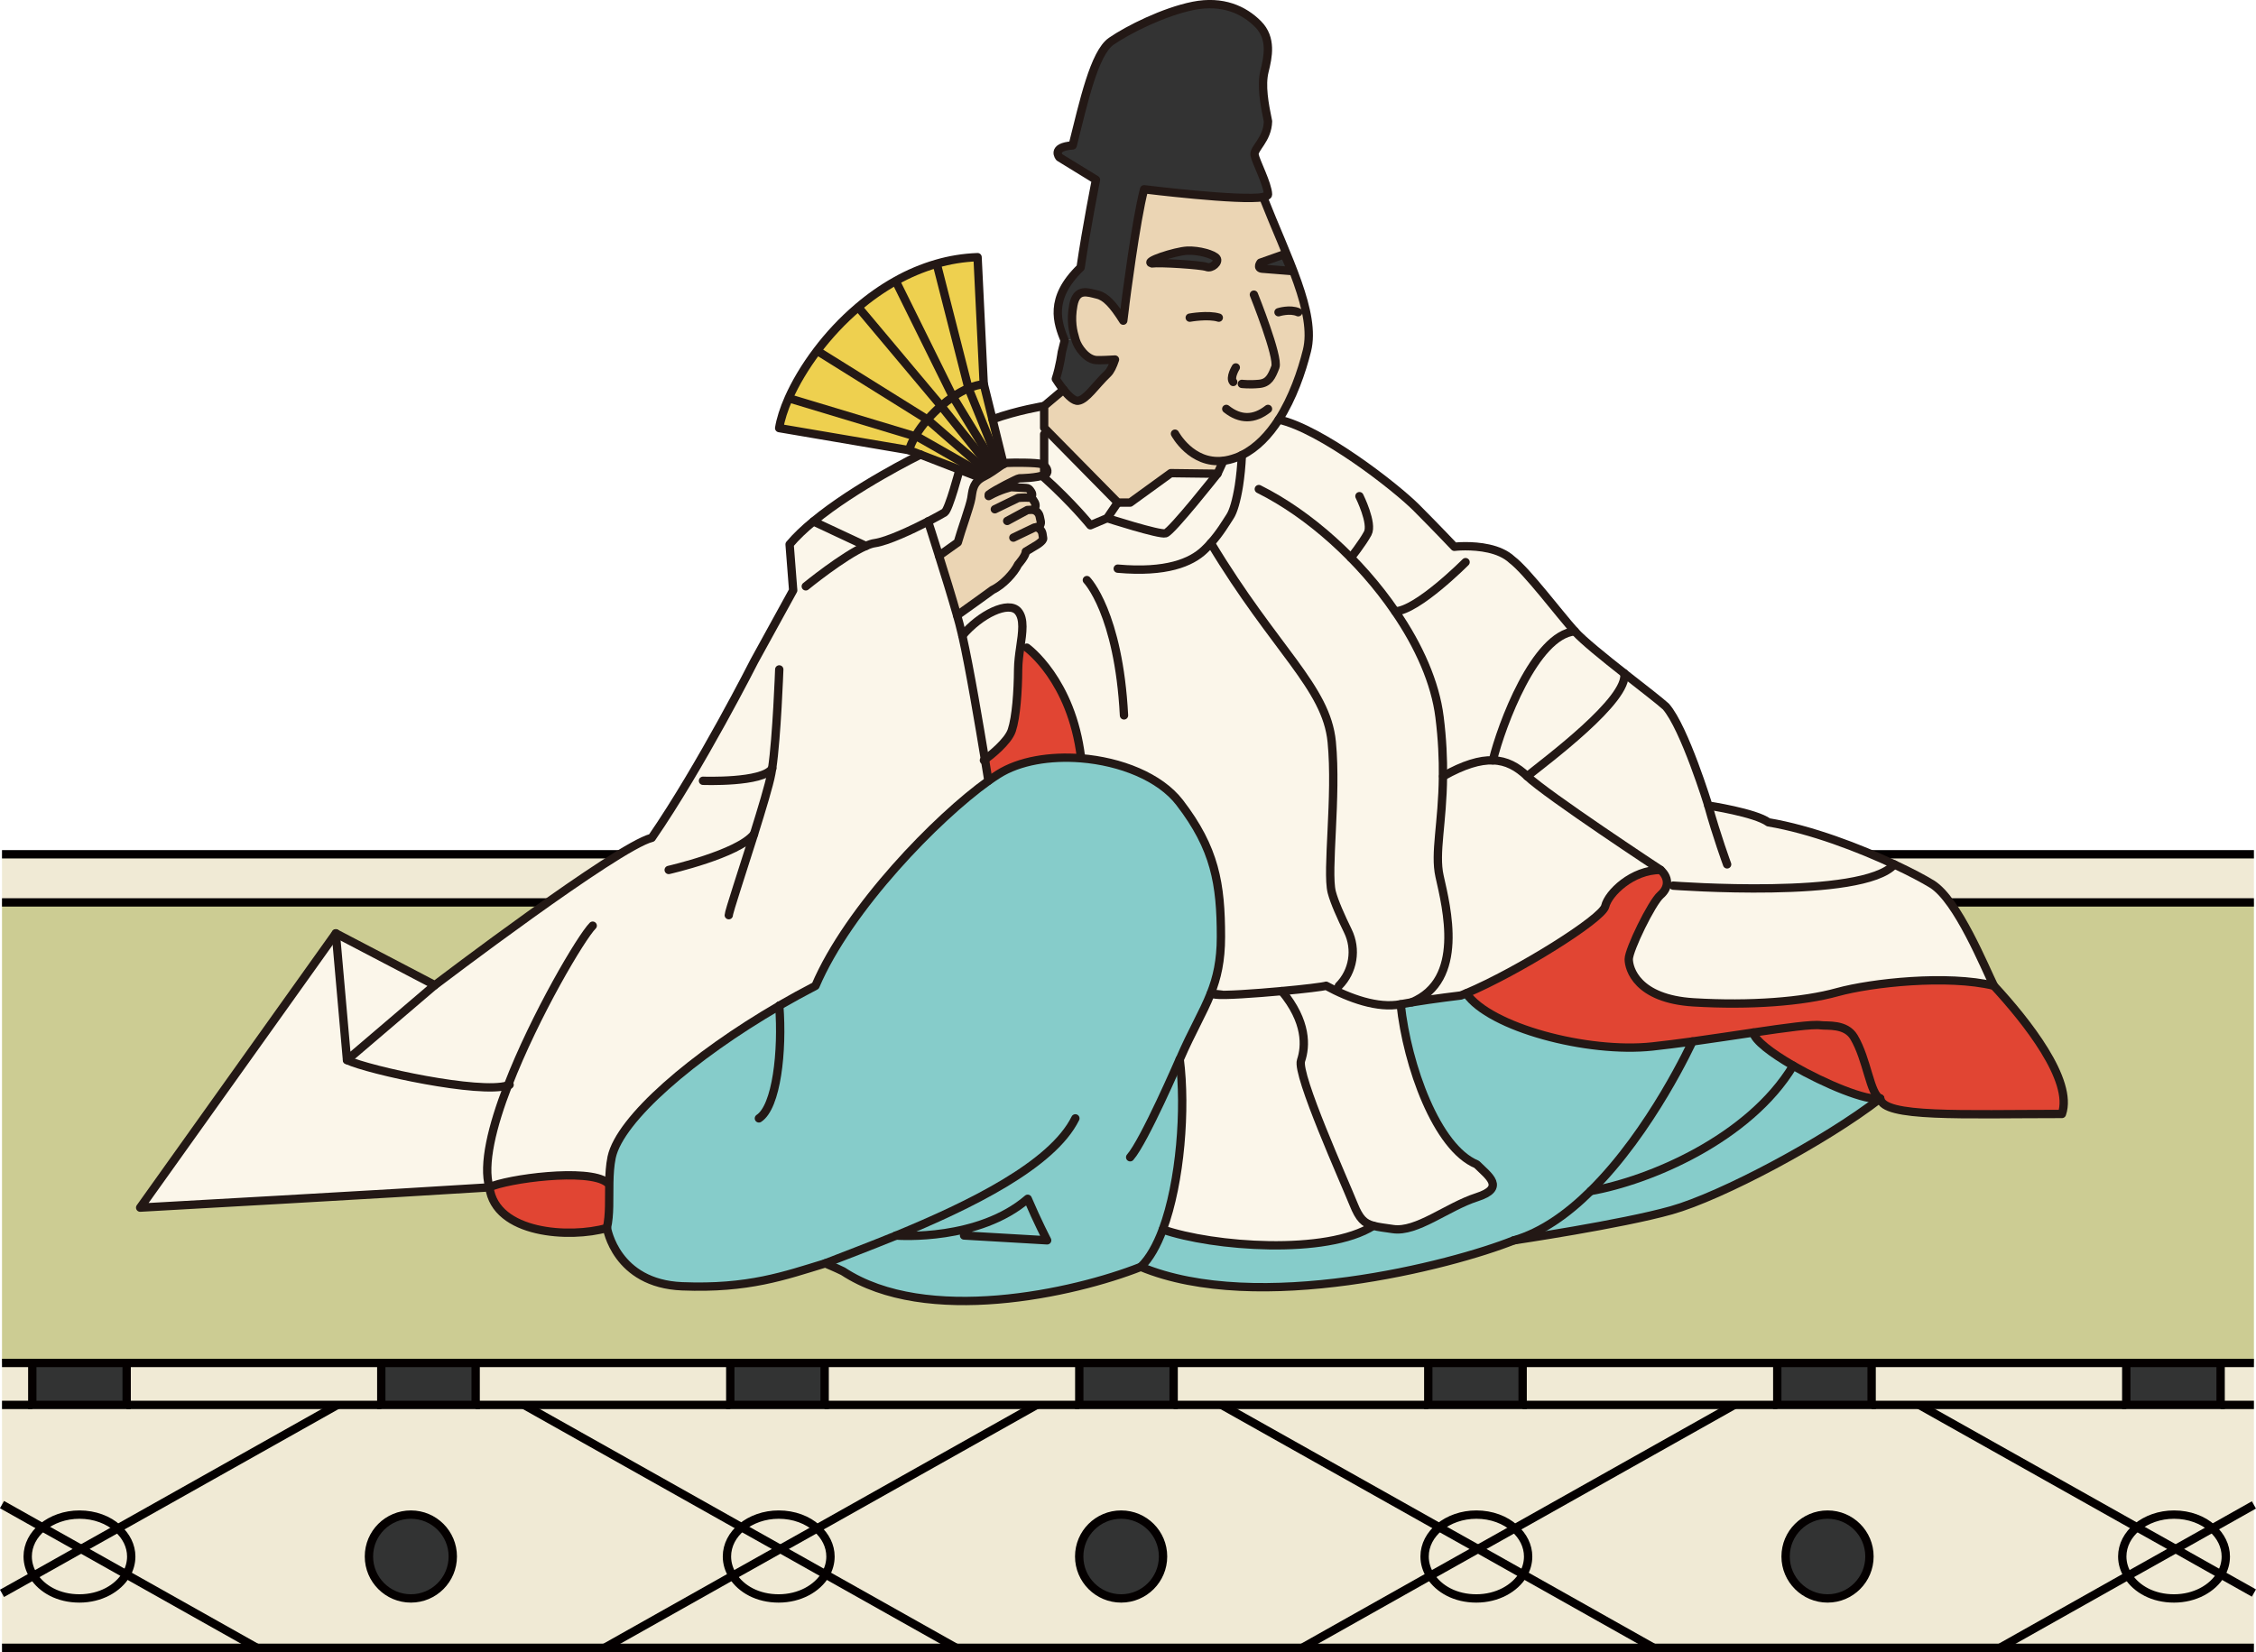 <?xml version="1.0" encoding="UTF-8"?>
<svg xmlns="http://www.w3.org/2000/svg" viewBox="0 0 270.4 198.04">
  <defs>
    <style>
      .cls-1 {
        stroke: #040000;
        stroke-miterlimit: 10;
      }

      .cls-1, .cls-2 {
        fill: none;
      }

      .cls-2 {
        stroke: #231815;
        stroke-linecap: round;
        stroke-linejoin: round;
      }

      .cls-3 {
        fill: #333;
      }

      .cls-3, .cls-4, .cls-5, .cls-6, .cls-7, .cls-8, .cls-9, .cls-10, .cls-11 {
        stroke-width: 0px;
      }

      .cls-4 {
        fill: #fbf6ea;
      }

      .cls-5 {
        fill: #f0ead5;
      }

      .cls-6 {
        fill: #eed04f;
      }

      .cls-7 {
        fill: #e14533;
      }

      .cls-8 {
        fill: #86ccca;
      }

      .cls-9 {
        fill: #ebd5b4;
      }

      .cls-10 {
        fill: #cccc93;
      }

      .cls-11 {
        fill: #323333;
      }
    </style>
  </defs>
  <g id="_畳" data-name="畳">
    <g>
      <g>
        <rect class="cls-5" x=".24" y="163.39" width="3.62" height="5.03"/>
        <path class="cls-5" d="m270.15,190.97v6.57h-30.45l15.35-8.63c1.03,1.62,3.11,2.72,5.51,2.72s4.62-1.18,5.62-2.88l3.97,2.23Z"/>
        <path class="cls-5" d="m270.15,180.41v10.56l-3.97-2.23c.38-.65.59-1.38.59-2.14,0-1.3-.62-2.48-1.62-3.38l4.99-2.8Z"/>
        <path class="cls-5" d="m270.15,168.42v11.99l-4.99,2.8c-1.14-1.01-2.77-1.64-4.59-1.64s-3.31.58-4.44,1.51l-26.1-14.67h40.12Z"/>
        <polygon class="cls-5" points="270.15 102.41 270.15 108.18 1.13 108.18 .24 108.18 .24 102.41 270.15 102.41"/>
        <rect class="cls-5" x="266.16" y="163.39" width="3.99" height="5.03"/>
        <path class="cls-5" d="m266.78,186.59c0,.76-.21,1.49-.59,2.14l-5.42-3.05,4.39-2.47c1,.89,1.62,2.08,1.62,3.38Z"/>
        <path class="cls-5" d="m260.77,185.69l5.42,3.05c-1,1.7-3.13,2.88-5.62,2.88s-4.48-1.1-5.51-2.72l5.71-3.21Z"/>
        <rect class="cls-11" x="254.85" y="163.39" width="11.31" height="5.03"/>
        <path class="cls-5" d="m265.16,183.22l-4.39,2.47-4.64-2.61c1.13-.93,2.7-1.51,4.44-1.51,1.82,0,3.46.63,4.59,1.64Z"/>
        <path class="cls-5" d="m260.77,185.69l-5.71,3.21c-.44-.69-.69-1.48-.69-2.31,0-1.37.68-2.61,1.77-3.51l4.64,2.61Z"/>
        <path class="cls-5" d="m230.03,168.42l26.1,14.67c-1.09.9-1.77,2.14-1.77,3.51,0,.83.25,1.62.69,2.31l-15.35,8.63h-41.48l-15.65-8.8c.38-.65.59-1.38.59-2.14,0-1.3-.62-2.48-1.62-3.37l26.34-14.81h22.15Zm-5.97,18.18c0-2.77-2.25-5.02-5.02-5.02s-5.03,2.25-5.03,5.02,2.25,5.03,5.03,5.03,5.02-2.25,5.02-5.03Z"/>
        <polygon class="cls-5" points="254.85 168.42 230.03 168.42 224.33 168.42 224.33 163.39 254.85 163.39 254.85 168.42"/>
        <rect class="cls-11" x="213.02" y="163.39" width="11.31" height="5.03"/>
        <path class="cls-11" d="m219.05,181.58c2.77,0,5.02,2.25,5.02,5.02s-2.25,5.03-5.02,5.03-5.03-2.25-5.03-5.03,2.25-5.02,5.03-5.02Z"/>
        <path class="cls-5" d="m207.88,168.42l-26.34,14.81c-1.14-1.02-2.77-1.65-4.59-1.65s-3.31.58-4.44,1.51l-26.1-14.67h61.47Z"/>
        <polygon class="cls-5" points="182.5 168.42 182.5 163.39 213.02 163.39 213.02 168.42 207.88 168.42 182.5 168.42"/>
        <path class="cls-5" d="m198.21,197.54h-42.13l15.35-8.63c1.03,1.62,3.12,2.72,5.51,2.72s4.62-1.18,5.62-2.88l15.65,8.8Z"/>
        <path class="cls-5" d="m183.16,186.59c0,.76-.21,1.49-.59,2.14l-5.42-3.05,4.39-2.47c1,.89,1.62,2.07,1.62,3.37Z"/>
        <path class="cls-5" d="m177.15,185.69l5.42,3.05c-1,1.7-3.13,2.88-5.62,2.88s-4.48-1.1-5.51-2.72l5.71-3.21Z"/>
        <rect class="cls-11" x="171.19" y="163.39" width="11.31" height="5.03"/>
        <path class="cls-5" d="m176.95,181.58c1.82,0,3.46.63,4.59,1.65l-4.39,2.47-4.64-2.61c1.13-.93,2.7-1.51,4.44-1.51Z"/>
        <path class="cls-5" d="m177.15,185.69l-5.71,3.21c-.44-.69-.69-1.48-.69-2.31,0-1.37.68-2.61,1.77-3.51l4.64,2.61Z"/>
        <path class="cls-5" d="m146.41,168.42l26.1,14.67c-1.09.9-1.77,2.14-1.77,3.51,0,.83.25,1.62.69,2.31l-15.35,8.63h-41.48l-15.65-8.8c.38-.65.59-1.38.59-2.14,0-1.3-.62-2.48-1.62-3.37l26.34-14.81h22.15Zm-7.02,18.18c0-2.77-2.25-5.02-5.02-5.02s-5.03,2.25-5.03,5.02,2.25,5.03,5.03,5.03,5.02-2.25,5.02-5.03Z"/>
        <polygon class="cls-5" points="171.19 168.42 146.41 168.42 140.67 168.42 140.67 163.39 171.19 163.39 171.19 168.42"/>
        <rect class="cls-11" x="129.36" y="163.39" width="11.31" height="5.03"/>
        <path class="cls-11" d="m134.38,181.58c2.77,0,5.02,2.25,5.02,5.02s-2.25,5.03-5.02,5.03-5.03-2.25-5.03-5.03,2.25-5.02,5.03-5.02Z"/>
        <path class="cls-5" d="m124.26,168.42l-26.34,14.81c-1.14-1.02-2.77-1.65-4.59-1.65s-3.31.58-4.44,1.51l-26.1-14.67h61.47Z"/>
        <polygon class="cls-5" points="129.36 168.42 124.26 168.42 98.83 168.42 98.83 163.39 129.36 163.39 129.36 168.42"/>
        <path class="cls-5" d="m114.6,197.54h-42.13l15.35-8.63c1.03,1.62,3.11,2.72,5.51,2.72s4.62-1.18,5.62-2.88l15.65,8.8Z"/>
        <path class="cls-5" d="m99.54,186.59c0,.76-.21,1.49-.59,2.14l-5.42-3.05,4.39-2.47c1,.89,1.62,2.07,1.62,3.37Z"/>
        <path class="cls-5" d="m93.53,185.69l5.42,3.05c-1,1.7-3.13,2.88-5.62,2.88s-4.48-1.1-5.51-2.72l5.71-3.21Z"/>
        <rect class="cls-11" x="87.53" y="163.39" width="11.31" height="5.03"/>
        <path class="cls-5" d="m93.33,181.58c1.82,0,3.46.63,4.59,1.65l-4.39,2.47-4.64-2.61c1.13-.93,2.7-1.51,4.44-1.51Z"/>
        <path class="cls-5" d="m93.53,185.69l-5.71,3.21c-.44-.69-.69-1.48-.69-2.31,0-1.37.68-2.61,1.77-3.51l4.64,2.61Z"/>
        <path class="cls-5" d="m62.8,168.42l26.1,14.67c-1.09.9-1.77,2.14-1.77,3.51,0,.83.25,1.62.69,2.31l-15.35,8.63H30.79l-15.65-8.8c.38-.65.59-1.38.59-2.14,0-1.3-.62-2.48-1.62-3.37l26.34-14.81h22.34Zm-8.53,18.18c0-2.77-2.25-5.02-5.02-5.02s-5.03,2.25-5.03,5.02,2.25,5.03,5.03,5.03,5.02-2.25,5.02-5.03Z"/>
        <polygon class="cls-5" points="87.53 168.42 62.8 168.42 57 168.42 57 163.39 87.53 163.39 87.53 168.42"/>
        <rect class="cls-11" x="45.7" y="163.39" width="11.31" height="5.03"/>
        <path class="cls-11" d="m49.25,181.58c2.77,0,5.02,2.25,5.02,5.02s-2.25,5.03-5.02,5.03-5.03-2.25-5.03-5.03,2.25-5.02,5.03-5.02Z"/>
        <polygon class="cls-5" points="45.7 168.42 40.45 168.42 15.17 168.42 15.17 163.39 45.7 163.39 45.7 168.42"/>
        <path class="cls-5" d="m30.79,197.54H.24v-6.52l3.76-2.11c1.03,1.62,3.12,2.72,5.51,2.72s4.62-1.18,5.62-2.88l15.65,8.8Z"/>
        <path class="cls-5" d="m15.73,186.59c0,.76-.21,1.49-.59,2.14l-5.42-3.05,4.39-2.47c1,.89,1.62,2.07,1.62,3.37Z"/>
        <rect class="cls-11" x="3.87" y="163.39" width="11.31" height="5.03"/>
        <path class="cls-5" d="m9.72,185.69l5.42,3.05c-1,1.7-3.13,2.88-5.62,2.88s-4.48-1.1-5.51-2.72l5.71-3.21Z"/>
        <path class="cls-5" d="m9.52,181.58c1.82,0,3.46.63,4.59,1.65l-4.39,2.47-4.64-2.61c1.13-.93,2.7-1.51,4.44-1.51Z"/>
        <path class="cls-5" d="m9.72,185.69l-5.71,3.21c-.44-.69-.69-1.48-.69-2.31,0-1.37.68-2.61,1.77-3.51l4.64,2.61Z"/>
        <path class="cls-5" d="m.24,180.37l4.84,2.72c-1.09.9-1.77,2.14-1.77,3.51,0,.83.25,1.62.69,2.31l-3.76,2.11v-10.65Z"/>
        <polygon class="cls-10" points="213.02 163.39 182.5 163.39 171.19 163.39 140.67 163.39 129.36 163.39 98.83 163.39 87.53 163.39 57 163.39 45.7 163.39 15.17 163.39 3.87 163.39 .24 163.39 .24 108.18 1.13 108.18 270.15 108.18 270.15 163.39 266.16 163.39 254.85 163.39 224.33 163.39 213.02 163.39"/>
        <path class="cls-5" d="m.24,168.42h40.21l-26.34,14.81c-1.14-1.02-2.77-1.65-4.59-1.65s-3.31.58-4.44,1.51l-4.84-2.72v-11.95Z"/>
      </g>
      <g>
        <polyline class="cls-1" points="270.15 197.54 239.7 197.54 198.21 197.54 156.08 197.54 114.6 197.54 72.46 197.54 30.79 197.54 .24 197.54"/>
        <line class="cls-1" x1=".24" y1="102.41" x2="270.15" y2="102.41"/>
        <line class="cls-1" x1=".24" y1="108.18" x2="270.15" y2="108.18"/>
        <line class="cls-1" x1="266.16" y1="163.39" x2="270.15" y2="163.39"/>
        <line class="cls-1" x1="224.33" y1="163.39" x2="254.85" y2="163.39"/>
        <line class="cls-1" x1="182.5" y1="163.39" x2="213.02" y2="163.39"/>
        <line class="cls-1" x1="140.67" y1="163.39" x2="171.19" y2="163.39"/>
        <line class="cls-1" x1="98.83" y1="163.39" x2="129.36" y2="163.39"/>
        <line class="cls-1" x1="57" y1="163.39" x2="87.53" y2="163.39"/>
        <line class="cls-1" x1="15.17" y1="163.39" x2="45.7" y2="163.39"/>
        <line class="cls-1" x1=".24" y1="163.39" x2="3.87" y2="163.39"/>
        <line class="cls-1" x1="266.16" y1="168.42" x2="270.15" y2="168.42"/>
        <polyline class="cls-1" points="224.33 168.42 230.03 168.42 254.85 168.42"/>
        <polyline class="cls-1" points="182.5 168.42 207.88 168.42 213.02 168.42"/>
        <polyline class="cls-1" points="140.67 168.42 146.41 168.42 171.19 168.42"/>
        <polyline class="cls-1" points="98.83 168.42 124.26 168.42 129.36 168.42"/>
        <polyline class="cls-1" points="57 168.42 62.8 168.42 87.53 168.42"/>
        <polyline class="cls-1" points="15.17 168.42 40.45 168.42 45.7 168.42"/>
        <line class="cls-1" x1=".24" y1="168.42" x2="3.87" y2="168.42"/>
        <polyline class="cls-1" points="72.46 197.54 87.81 188.9 93.53 185.69 97.92 183.23 124.26 168.42"/>
        <polyline class="cls-1" points="114.6 197.54 98.95 188.74 93.53 185.69 88.89 183.09 62.8 168.42"/>
        <path class="cls-1" d="m139.4,186.59c0,2.78-2.25,5.03-5.02,5.03s-5.03-2.25-5.03-5.03,2.25-5.02,5.03-5.02,5.02,2.25,5.02,5.02Z"/>
        <path class="cls-1" d="m224.07,186.59c0,2.78-2.25,5.03-5.02,5.03s-5.03-2.25-5.03-5.03,2.25-5.02,5.03-5.02,5.02,2.25,5.02,5.02Z"/>
        <path class="cls-1" d="m97.92,183.23c1,.89,1.62,2.07,1.62,3.37,0,.76-.21,1.49-.59,2.14-1,1.7-3.13,2.88-5.62,2.88s-4.48-1.1-5.51-2.72c-.44-.69-.69-1.48-.69-2.31,0-1.37.68-2.61,1.77-3.51,1.13-.93,2.7-1.51,4.44-1.51,1.82,0,3.46.63,4.59,1.65Z"/>
        <polyline class="cls-1" points=".24 191.01 4.01 188.9 9.72 185.69 14.11 183.23 40.45 168.42"/>
        <polyline class="cls-1" points="30.79 197.54 15.14 188.74 9.72 185.69 5.08 183.09 .24 180.37"/>
        <path class="cls-1" d="m14.11,183.23c1,.89,1.62,2.07,1.62,3.37,0,.76-.21,1.49-.59,2.14-1,1.7-3.13,2.88-5.62,2.88s-4.48-1.1-5.51-2.72c-.44-.69-.69-1.48-.69-2.31,0-1.37.68-2.61,1.77-3.51,1.13-.93,2.7-1.51,4.44-1.51,1.82,0,3.46.63,4.59,1.65Z"/>
        <polyline class="cls-1" points="156.08 197.54 171.43 188.9 177.15 185.69 181.54 183.23 207.88 168.42"/>
        <polyline class="cls-1" points="198.21 197.54 182.57 188.74 177.15 185.69 172.51 183.09 146.41 168.42"/>
        <path class="cls-1" d="m181.54,183.23c1,.89,1.62,2.07,1.62,3.37,0,.76-.21,1.49-.59,2.14-1,1.7-3.13,2.88-5.62,2.88s-4.48-1.1-5.51-2.72c-.44-.69-.69-1.48-.69-2.31,0-1.37.68-2.61,1.77-3.51,1.13-.93,2.7-1.51,4.44-1.51,1.82,0,3.46.63,4.59,1.65Z"/>
        <polyline class="cls-1" points="239.7 197.54 255.05 188.9 260.77 185.69 265.16 183.22 270.15 180.41"/>
        <polyline class="cls-1" points="270.15 190.97 266.18 188.74 260.77 185.69 256.13 183.09 230.03 168.42"/>
        <path class="cls-1" d="m265.16,183.22c1,.89,1.62,2.08,1.62,3.38,0,.76-.21,1.49-.59,2.14-1,1.7-3.13,2.88-5.62,2.88s-4.48-1.1-5.51-2.72c-.44-.69-.69-1.48-.69-2.31,0-1.37.68-2.61,1.77-3.51,1.13-.93,2.7-1.51,4.44-1.51,1.82,0,3.46.63,4.59,1.64Z"/>
        <path class="cls-1" d="m54.27,186.59c0,2.78-2.25,5.03-5.02,5.03s-5.03-2.25-5.03-5.03,2.25-5.02,5.03-5.02,5.02,2.25,5.02,5.02Z"/>
        <rect class="cls-1" x="3.87" y="163.39" width="11.31" height="5.03"/>
        <rect class="cls-1" x="45.7" y="163.39" width="11.31" height="5.03"/>
        <rect class="cls-1" x="87.53" y="163.39" width="11.31" height="5.03"/>
        <rect class="cls-1" x="129.36" y="163.39" width="11.31" height="5.03"/>
        <rect class="cls-1" x="171.19" y="163.39" width="11.31" height="5.03"/>
        <rect class="cls-1" x="213.02" y="163.39" width="11.31" height="5.03"/>
        <rect class="cls-1" x="254.85" y="163.39" width="11.31" height="5.03"/>
      </g>
    </g>
  </g>
  <g id="_レイヤー_2" data-name="レイヤー 2">
    <g>
      <g>
        <path class="cls-7" d="m238.98,118.18c3.92,4.24,9.54,11.33,8.15,15.36-11.97,0-21.47.47-21.78-1.86-1.23-.53-1.53-4.66-3.14-7.36-.97-1.64-3.21-1.31-3.96-1.42-1-.14-4.19.3-8.09.87-2.28.34-4.81.72-7.31,1.07-1.64.23-3.27.43-4.8.6-7.77.85-19.5-2.26-22.31-6.37,6.23-2.64,16.31-8.94,16.66-10.44.36-1.56,3.25-4.38,6.64-4.35.57.5.83,1.11.76,1.71-.06.45-.31.9-.76,1.29-1.06.92-3.81,6.57-3.81,7.7s.99,4.76,7.77,5.17c6.78.41,13.14-.08,17.23-1.22,4.1-1.13,13.21-2.12,18.76-.77Z"/>
        <path class="cls-4" d="m231.57,105.99c3.07,1.91,6.36,10.07,7.42,12.19-5.54-1.35-14.66-.36-18.76.77-4.09,1.14-10.45,1.63-17.23,1.22-6.78-.42-7.77-4.04-7.77-5.17s2.75-6.78,3.81-7.7c.45-.39.7-.84.76-1.29l.75.16s22.72,1.7,26.5-2.54c1.95.91,3.53,1.75,4.52,2.36Z"/>
        <path class="cls-7" d="m225.35,131.68c-1.59.35-6.59-1.72-10.43-3.93-2.57-1.48-4.62-3.03-4.77-3.97,3.91-.58,7.09-1.02,8.09-.87.75.1,2.98-.22,3.96,1.42,1.61,2.7,1.92,6.83,3.14,7.36Z"/>
        <path class="cls-8" d="m214.93,127.75c3.84,2.21,8.84,4.28,10.43,3.93-6.57,5.09-19,11.71-25.04,13.41-6.04,1.7-18.87,3.6-18.87,3.6,3.33-.96,6.44-3.19,9.21-5.92,6.98-1.22,18.98-6.23,24.28-15.03Z"/>
        <path class="cls-4" d="m204.75,96.56s5.62.85,7.2,2.01c5.13.86,10.93,3.1,15.09,5.05-3.77,4.24-26.5,2.54-26.5,2.54l-.75-.16c.07-.6-.19-1.21-.76-1.71,0,0-13.66-9-15.99-11.23,2.22-1.8,12.25-9.23,11.64-12.35,2.23,1.75,4.33,3.37,4.99,3.98,2.23,2.54,5.09,11.87,5.09,11.87Z"/>
        <path class="cls-8" d="m210.15,123.78c.15.94,2.2,2.48,4.77,3.97-5.3,8.8-17.3,13.81-24.28,15.03,7.32-7.22,12.2-17.93,12.2-17.93,2.49-.35,5.03-.73,7.31-1.07Z"/>
        <path class="cls-4" d="m199.03,104.29c-3.39-.03-6.28,2.79-6.64,4.35-.35,1.5-10.43,7.81-16.66,10.44-.22.08-.44.18-.65.26,0,0-3.22.38-5.88.82,6.41-2.67,4.19-11.32,3.34-15.13-.62-2.8.36-6.29.41-11.98h0c2.49-1.4,4.4-1.96,5.97-1.91,1.64.04,2.92.76,4.11,1.91,2.33,2.23,15.99,11.23,15.99,11.23Z"/>
        <path class="cls-8" d="m198.05,125.45c1.53-.17,3.15-.37,4.8-.6,0,0-4.87,10.71-12.2,17.93-2.76,2.73-5.87,4.96-9.21,5.92-7.42,2.97-30.73,9-44.71,3.18,1.04-1.01,1.92-2.58,2.63-4.48h0c5.98,2.08,19.61,3.12,25.23-.44.6.17,1.36.25,2.37.4,2.82.42,6.5-2.68,10.03-3.81,3.53-1.13,1.42-2.54,0-3.95-4.8-1.98-8.33-11.87-9.11-19.18.41-.08.86-.15,1.32-.23,2.66-.44,5.88-.82,5.88-.82.21-.08.43-.18.65-.26,2.81,4.1,14.54,7.21,22.31,6.37Z"/>
        <path class="cls-4" d="m194.68,80.71c.61,3.12-9.42,10.55-11.64,12.35-1.2-1.14-2.47-1.86-4.11-1.91,1.03-4.24,5.06-15.05,9.83-15.47.99,1.1,3.52,3.14,5.92,5.03Z"/>
        <path class="cls-4" d="m181.23,67.11c1.81,1.37,5.62,6.46,7.53,8.58-4.77.42-8.8,11.23-9.83,15.47-1.57-.05-3.48.51-5.97,1.91h0c.03-2.05-.07-4.39-.41-7.09-.52-4.11-2.48-8.53-5.32-12.67h0c2.66-.11,8.43-5.91,8.43-5.91l-.03-1.91c1.55,0,4.1.22,5.6,1.63Z"/>
        <path class="cls-4" d="m176.99,139.58c1.42,1.41,3.53,2.82,0,3.95-3.53,1.14-7.2,4.24-10.03,3.81-1.02-.15-1.77-.23-2.37-.4-1.08-.29-1.66-.85-2.35-2.57-1.07-2.68-6.87-15.54-6.3-17.23s.75-4.65-2.31-8.33c2.63-.24,4.96-.52,5.29-.64,2.81,1.53,6.2,2.75,8.95,2.22.78,7.32,4.31,17.2,9.11,19.18Z"/>
        <path class="cls-4" d="m175.63,65.48l.03,1.91s-5.76,5.8-8.43,5.9h0c-4.18-6.11-10.25-11.62-16.34-14.66l-2.39-.38c.18-1.1.31-2.36.36-3.69,1.79-.88,3.25-2.44,4.42-4.26,5.08,1.13,13.98,8.04,16.52,10.59s4.53,4.66,4.53,4.66c0,0,.53-.07,1.31-.07Z"/>
        <path class="cls-4" d="m172.54,85.97c.34,2.7.43,5.04.41,7.09-.05,5.69-1.03,9.18-.41,11.98.85,3.81,3.07,12.46-3.34,15.13-.47.08-.92.15-1.32.23-2.75.53-6.15-.69-8.95-2.22h1.53c1.74-1.74,2.17-4.38,1.08-6.59-.81-1.64-1.64-3.48-1.93-4.65-.64-2.54.64-11.44,0-18.01s-6.78-11.02-14.49-23.83c1.09-1.22,1.79-2.42,2.3-3.2.39-.58.78-1.92,1.06-3.66l2.39.38c6.09,3.03,12.16,8.54,16.34,14.66,2.85,4.14,4.81,8.56,5.32,12.67Z"/>
        <path class="cls-4" d="m162.25,144.38c.69,1.72,1.27,2.28,2.35,2.57-5.62,3.56-19.24,2.52-25.23.44h0c2.13-5.7,2.78-14.45,2.03-20.39,1.47-3.39,2.81-5.57,3.71-7.87.04.02.22.05.58.11.94.14,4.68-.12,7.95-.42,3.06,3.68,2.87,6.64,2.31,8.33s5.23,14.55,6.3,17.23Z"/>
        <path class="cls-4" d="m145.13,65.11c7.7,12.81,13.85,17.26,14.49,23.83s-.64,15.47,0,18.01c.3,1.16,1.12,3,1.93,4.65,1.08,2.2.65,4.85-1.08,6.59h-1.53c-.33.12-2.66.4-5.29.64-3.27.31-7.01.57-7.95.42-.36-.06-.54-.09-.58-.11h0c.76-1.92,1.23-3.95,1.23-6.82,0-6.35-.71-10.59-4.95-16.1-2.38-3.09-7.11-4.93-11.83-5.31v-.07c-1.13-9.34-6.49-13.18-6.49-13.18l-.78-.07c.25-1.77.5-3.39-.26-4.29-1.14-1.34-4.58.39-6.68,2.9-.13-.56-.25-1.04-.36-1.45-.08-.31-.17-.63-.27-.97,1.74-1.23,4.24-3.05,4.24-3.05,1.26-.59,2.6-2.06,3.07-3.05.04-.05.93-1.03.92-1.55l1.33-.8s.79-.47.75-.79c-.02-.13-.06-.35-.09-.57-.07-.37-.39-.7-.75-.75l.14-.03c.31-.06.47-.35.41-.69l-.13-.6c-.05-.25-.23-.5-.46-.64l-.25-.14.05-.08c.19-.16.25-.48.08-.79-.11-.21-.25-.42-.42-.58l-.04-.06c.19-.11.23-.38.07-.63-.05-.08-.1-.14-.14-.21-.12-.16-.3-.26-.47-.27l-1.81-.1s-1.22.26-2.61,1.03l-.08-.14c.72-.57,3.47-1.94,3.64-1.95.18,0,2.19-.04,3.01-.41v.31c3.42,3.08,5.54,5.72,5.54,5.72l2.01-.85s6.26,2.02,6.99,1.81c.75-.21,6.22-7.14,6.22-7.14l.7-1.51v-.04c.46-.05.96-.16,1.48-.36.25-.09.51-.2.75-.32-.06,1.33-.19,2.59-.36,3.69-.28,1.74-.67,3.08-1.06,3.66-.51.78-1.2,1.97-2.3,3.2Z"/>
        <path class="cls-9" d="m146.62,55.24v.04s-.7,1.51-.7,1.51l-5.59-.07-4.87,3.53h-1.48l-8.43-8.57-.39-.4v-2.61l2.33-1.96c.55.7,1.25,1.39,1.76,1.32.99-.14,2.05-1.84,3.53-3.25.34-.32.63-.94.88-1.69-.7.04-1.56.09-2.2.07-1.22-.05-2.25-1.54-2.5-2.36-.03-.07-.04-.15-.07-.23-.25-.83-.58-2.1-.22-4.01.4-2.08,1.73-1.53,2.89-1.25.97.23,1.86,1.16,3.09,3.12.16-1.18.25-2.04.25-2.04,0,0,1.27-10.04,2.25-13.71,0,0,11.53,1.43,14.25.94,2.85,7.26,6.38,13.89,5.25,18.41-.63,2.52-1.71,5.67-3.38,8.27-1.17,1.82-2.63,3.38-4.42,4.26-.24.12-.49.23-.75.32-.53.19-1.03.31-1.49.36Zm8.21-22.75l-.88-2.01-2.86,1.01s-.49.66.21.72l3.53.28Zm-10.21-.49c.64.25,1.52-.57,1.2-1.03-.31-.46-2.12-.99-3.53-.92-1.42.07-5.34,1.34-4.2,1.52.88-.14,5.9.18,6.54.42Z"/>
        <path class="cls-3" d="m153.94,30.48l.88,2.01-3.53-.28c-.7-.06-.21-.72-.21-.72l2.86-1.01Z"/>
        <path class="cls-3" d="m150.79,2.9c1.7,1.7,1.2,3.95.77,5.65s-.03,3.89.42,6.01c-.06,2.19-1.75,3.25-1.61,4.03.14.77,1.59,3.53,1.61,4.73,0,.14-.2.25-.58.31-2.72.49-14.25-.94-14.25-.94-.98,3.67-2.25,13.71-2.25,13.71,0,0-.08.86-.25,2.04-1.23-1.96-2.12-2.89-3.09-3.12-1.16-.28-2.49-.82-2.89,1.25-.36,1.91-.03,3.18.22,4.01l-1.28.26c-.85-2.12-1.97-5.02,1.91-8.76.71-4.87,1.84-10.52,1.84-10.52l-4.38-2.69s-1.06-1.25,1.59-1.43c1.31-5.2,2.58-11.07,4.63-12.49,2.04-1.41,6.28-3.53,9.82-4.24,3.53-.7,6.08.5,7.77,2.2Z"/>
        <path class="cls-4" d="m140.33,56.72l5.59.07s-5.48,6.93-6.22,7.14c-.74.21-6.99-1.81-6.99-1.81l1.27-1.87h1.48l4.87-3.53Z"/>
        <path class="cls-3" d="m145.81,30.97c.32.46-.56,1.27-1.2,1.03s-5.65-.57-6.54-.42c-1.14-.18,2.79-1.45,4.2-1.52,1.41-.08,3.21.46,3.53.92Z"/>
        <path class="cls-8" d="m141.39,127c.75,5.93.09,14.68-2.03,20.39-.71,1.91-1.59,3.48-2.63,4.48-8.05,3.18-25.74,7.09-35.7.53-.85-.42-2.12-.95-2.12-.95-4.87,1.48-9.22,3.07-17.16,2.75-7.95-.32-9.01-6.99-9.01-6.99.37-1.58.25-3.51.29-5.45.02-1.03.08-2.05.28-3.03.99-4.6,9.74-12.15,20.1-18.16h0c1.42-.83,2.87-1.63,4.34-2.39,3.97-9.33,14.63-20.22,20.73-24.57.41-.29.81-.56,1.17-.79,2.54-1.61,6.22-2.21,9.92-1.92,4.72.38,9.45,2.22,11.83,5.31,4.24,5.51,4.95,9.75,4.95,16.1,0,2.87-.47,4.9-1.23,6.81-.03,0-.03,0,0,0-.91,2.31-2.25,4.48-3.71,7.87Z"/>
        <path class="cls-4" d="m125.54,51.68l8.43,8.57-1.27,1.87-2.01.85s-2.12-2.64-5.54-5.72v-.31s.02,0,.03,0c.56-.17.36-.79-.03-1.11v-3.75l.39-.38Z"/>
        <path class="cls-3" d="m133.66,43.09c-.25.75-.54,1.36-.88,1.69-1.48,1.42-2.54,3.11-3.53,3.25-.51.07-1.21-.63-1.76-1.32-.53-.65-.92-1.3-.92-1.3.49-1.48.71-3.18.71-3.18l.35-1.41,1.28-.26c.03.08.04.16.07.23.25.82,1.28,2.31,2.5,2.36.64.03,1.5-.03,2.2-.07Z"/>
        <path class="cls-7" d="m129.57,90.82v.07c-3.7-.29-7.38.31-9.93,1.92-.36.23-.76.5-1.17.79,0,0-.16-1.01-.42-2.57.58-.42,2.75-2.11,3.2-3.48.53-1.59.75-4.66.76-7.31,0-.88.14-1.8.26-2.67l.78.07s5.37,3.84,6.5,13.18Z"/>
        <path class="cls-4" d="m125.15,51.28l.39.4-.39.38v3.75c-.1-.09-.22-.16-.35-.19-.59-.19-3.43-.18-4.06-.14-.14,0-.3.07-.47.15l-1.32-5.36c3-1.09,6.2-1.6,6.2-1.6v2.61Z"/>
        <path class="cls-9" d="m123.89,61.12l.25.14c.23.14.41.38.46.64l.13.6c.07.34-.1.63-.41.69l-.14.03c.36.05.68.38.75.75.03.22.08.44.09.57.04.31-.75.79-.75.79l-1.33.8c0,.52-.88,1.5-.92,1.55-.47.99-1.81,2.46-3.07,3.05,0,0-2.5,1.82-4.24,3.05-.62-2.18-1.46-4.92-2.17-7.15l2.25-1.6c.39-1.42,1.46-4.33,1.62-5.28.14-.83.16-1.7,1.06-2.34.13-.09.27-.18.44-.26.03-.02.07-.03.09-.05.14-.07.26-.14.39-.21.41-.24.77-.49,1.09-.72.3-.21.56-.4.79-.52.17-.08.32-.14.47-.15.63-.03,3.47-.04,4.06.14.13.03.25.1.35.19v1.12c-.82.36-2.83.4-3.01.41-.17,0-2.92,1.38-3.64,1.95l.08.14c1.39-.77,2.61-1.03,2.61-1.03l1.81.1c.18,0,.36.11.47.27.04.07.09.14.14.21.16.25.12.52-.07.63l.04.06c.17.16.31.36.42.58.16.31.11.63-.08.79l-.05.08Z"/>
        <path class="cls-4" d="m122.03,73.29c.76.9.52,2.52.26,4.29-.13.87-.25,1.79-.26,2.67-.02,2.64-.23,5.72-.76,7.31-.46,1.37-2.62,3.06-3.2,3.48-.63-3.82-1.83-10.98-2.71-14.85,2.1-2.51,5.54-4.24,6.68-2.9Z"/>
        <path class="cls-6" d="m116.08,46.54c.63-.26,1.25-.43,1.83-.47l1.04,4.2,1.32,5.36c-.23.12-.49.31-.79.52l-.24-.33-5.03-8.25c.62-.42,1.25-.77,1.86-1.03Z"/>
        <path class="cls-6" d="m112.8,48.67c.46-.41.94-.78,1.42-1.1l5.03,8.25.24.33c-.32.23-.69.48-1.09.72l-.04-.33-7.19-6.24c.49-.57,1.04-1.13,1.63-1.63Z"/>
        <path class="cls-6" d="m118.36,56.54l.04.33c-.13.08-.25.14-.39.21l-.1-.19-7.84-4.48-.31-.18c.37-.64.86-1.31,1.41-1.94h0l7.19,6.24Z"/>
        <path class="cls-4" d="m112.55,66.62c.71,2.24,1.55,4.98,2.17,7.15.1.34.19.66.27.97.11.41.23.89.36,1.45.88,3.87,2.09,11.03,2.71,14.85.25,1.56.42,2.57.42,2.57-6.1,4.36-16.77,15.24-20.73,24.57-1.47.76-2.92,1.56-4.34,2.38h0c-10.36,6.03-19.11,13.57-20.1,18.17-.2.97-.26,2-.28,3.03h-.29c-2.27-1.75-11.97-.43-14.09.58-.81-2.7.33-7.33,2.22-12.21-3.36,1.07-16.59-1.8-19.28-3.04l10.53-8.98s21.89-16.66,26-17.66c5.93-8.62,12.29-21.19,12.29-21.19l4.66-8.48-.03-.37,1.54-.12s4.49-3.67,7.2-4.84c.41-.18.76-.3,1.07-.34,1.53-.22,4.43-1.59,6.4-2.6,0,0,.58,1.78,1.31,4.11Z"/>
        <path class="cls-6" d="m110.34,54.5l-1.36-.53c.14-.52.4-1.08.73-1.66l.36.11,7.84,4.48.1.19s-.06.03-.09.05c-.17.08-.31.17-.44.26l-.03-.14-2.46-.95-4.65-1.81Z"/>
        <path class="cls-6" d="m117.18,30.83l.74,15.24c-.58.04-1.2.21-1.83.47l-3.8-14.85-.03-.08c1.58-.46,3.21-.73,4.92-.79Z"/>
        <path class="cls-4" d="m117.45,57.25l.03.14c-.9.64-.92,1.51-1.06,2.34-.16.95-1.23,3.87-1.62,5.28l-2.25,1.6c-.72-2.33-1.31-4.11-1.31-4.11,1.02-.53,1.79-.97,1.97-1.08.53-.36,1.78-5.12,1.78-5.12l2.46.95Z"/>
        <path class="cls-6" d="m112.29,31.69l3.8,14.85c-.62.25-1.25.6-1.86,1.03l-6.75-13.66-.12-.22c1.54-.86,3.19-1.57,4.91-2.07l.03.08Z"/>
        <path class="cls-4" d="m110.34,54.5l4.65,1.81s-1.25,4.76-1.78,5.12c-.18.12-.95.56-1.97,1.08-1.97,1.02-4.87,2.38-6.4,2.6-.31.04-.66.16-1.07.34l-6.27-2.94c5.05-4.17,12.54-7.86,12.83-8.01Z"/>
        <path class="cls-6" d="m107.47,33.91l6.75,13.66c-.48.32-.97.7-1.42,1.1l-9.62-11.49-.33-.34c1.38-1.18,2.89-2.25,4.51-3.16l.12.22Z"/>
        <path class="cls-6" d="m103.17,37.19l9.62,11.49c-.58.5-1.14,1.06-1.63,1.63h0l-12.98-8.1-.22-.17c1.37-1.81,3.01-3.59,4.88-5.18l.33.34Z"/>
        <path class="cls-6" d="m98.18,42.2l12.98,8.1c-.55.64-1.03,1.3-1.41,1.94-.03.03-.03.04-.05.07l-15.1-4.54-.07-.03c.8-1.79,1.95-3.76,3.42-5.7l.22.17Z"/>
        <path class="cls-6" d="m94.61,47.76l15.1,4.54c-.33.58-.58,1.14-.73,1.66l-15.57-2.65c.17-1.04.56-2.26,1.14-3.59l.07.03Z"/>
        <path class="cls-4" d="m97.5,62.51l6.27,2.94c-2.7,1.17-7.2,4.84-7.2,4.84l-1.54.12-.4-5.14c.77-.92,1.76-1.86,2.86-2.76Z"/>
        <path class="cls-7" d="m73.02,141.76c-.03,1.94.08,3.87-.29,5.45-4.45,1.27-13.35.74-14.09-4.87,2.12-1.01,11.82-2.33,14.09-.58h.29Z"/>
        <path class="cls-4" d="m41.59,127.08c2.7,1.25,15.93,4.11,19.28,3.04-1.89,4.88-3.03,9.51-2.22,12.21-11.44.74-41.86,2.43-41.86,2.43l23.45-32.88,1.34,15.19Z"/>
        <polygon class="cls-4" points="52.11 118.1 41.59 127.08 40.25 111.89 52.11 118.1"/>
      </g>
      <g>
        <path class="cls-2" d="m151.4,23.62c.37-.06.58-.16.58-.31-.02-1.2-1.47-3.96-1.61-4.73-.14-.78,1.55-1.84,1.61-4.03-.44-2.12-.84-4.31-.42-6.01s.92-3.95-.77-5.65S146.56,0,143.02.7c-3.53.71-7.77,2.83-9.82,4.24-2.05,1.42-3.32,7.28-4.63,12.49-2.65.19-1.59,1.43-1.59,1.43l4.38,2.69s-1.13,5.65-1.84,10.52c-3.88,3.75-2.75,6.65-1.91,8.76l-.35,1.41s-.22,1.7-.71,3.18c0,0,.4.64.92,1.3.55.7,1.25,1.39,1.76,1.32.99-.14,2.05-1.84,3.53-3.25.34-.32.63-.94.88-1.69-.7.04-1.56.09-2.2.07-1.22-.05-2.25-1.54-2.5-2.36-.03-.07-.04-.15-.07-.23-.25-.83-.58-2.1-.22-4.01.4-2.08,1.73-1.53,2.89-1.25.97.23,1.86,1.16,3.09,3.12.16-1.18.25-2.04.25-2.04,0,0,1.27-10.04,2.25-13.71,0,0,11.53,1.43,14.25.94Z"/>
        <path class="cls-2" d="m151.4,23.62c2.85,7.26,6.38,13.89,5.25,18.41-.63,2.52-1.71,5.67-3.38,8.27-1.17,1.82-2.63,3.38-4.42,4.26-.24.12-.49.23-.75.32-.53.19-1.03.31-1.49.36-3.82.44-5.78-3.25-5.78-3.25"/>
        <polyline class="cls-2" points="127.48 46.71 125.15 48.67 125.15 51.28 125.54 51.68 133.98 60.25 135.46 60.25 140.33 56.72 145.92 56.79 146.62 55.28"/>
        <path class="cls-2" d="m138.08,31.58c.88-.14,5.9.18,6.54.42s1.52-.57,1.2-1.03c-.31-.46-2.12-.99-3.53-.92-1.42.07-5.34,1.34-4.2,1.52Z"/>
        <path class="cls-2" d="m151.29,32.21l3.53.28-.88-2.01-2.86,1.01s-.49.66.21.72Z"/>
        <path class="cls-2" d="m150.29,35.32s3.02,7.52,2.57,8.69c-.45,1.16-.81,1.91-1.96,2.01-1.14.11-2.05,0-2.05,0"/>
        <path class="cls-2" d="m148.12,44.05s-.77,1.25-.31,1.74"/>
        <path class="cls-2" d="m142.6,38.08s2.2-.4,3.48,0"/>
        <path class="cls-2" d="m153.24,37.43s1.37-.44,2.36,0"/>
        <path class="cls-2" d="m153.27,50.3c5.08,1.13,13.98,8.04,16.52,10.59s4.53,4.66,4.53,4.66c0,0,.53-.07,1.31-.07,1.55,0,4.1.22,5.6,1.63,1.81,1.37,5.62,6.46,7.53,8.58.99,1.1,3.52,3.14,5.92,5.03,2.23,1.75,4.33,3.37,4.99,3.98,2.23,2.54,5.09,11.87,5.09,11.87,0,0,5.62.85,7.2,2.01,5.13.86,10.93,3.1,15.09,5.05,1.95.91,3.53,1.75,4.52,2.36,3.07,1.91,6.36,10.07,7.42,12.19,3.92,4.24,9.54,11.33,8.15,15.36-11.97,0-21.47.47-21.78-1.86-6.57,5.09-19,11.71-25.04,13.41-6.04,1.7-18.87,3.6-18.87,3.6-7.42,2.97-30.73,9-44.71,3.18-8.05,3.18-25.74,7.09-35.7.53-.85-.42-2.12-.95-2.12-.95-4.87,1.48-9.22,3.07-17.16,2.75-7.95-.32-9.01-6.99-9.01-6.99-4.45,1.27-13.35.74-14.09-4.87-11.44.74-41.86,2.43-41.86,2.43l23.45-32.88,11.87,6.21s21.89-16.66,26-17.66c5.93-8.62,12.29-21.19,12.29-21.19l4.66-8.48-.03-.37-.4-5.14c.77-.92,1.76-1.86,2.86-2.76,5.05-4.17,12.54-7.86,12.83-8.01h0"/>
        <path class="cls-2" d="m111.17,50.3c.49-.57,1.04-1.13,1.63-1.63.46-.41.94-.78,1.42-1.1.62-.42,1.25-.77,1.86-1.03.63-.26,1.25-.43,1.83-.47l-.74-15.24c-1.7.06-3.34.33-4.92.79-1.72.5-3.37,1.2-4.91,2.07-1.62.91-3.13,1.98-4.51,3.16-1.87,1.59-3.51,3.37-4.88,5.18-1.47,1.94-2.63,3.92-3.42,5.7-.58,1.32-.97,2.54-1.14,3.59l15.57,2.65c.14-.52.4-1.08.73-1.66.02-.03.03-.04.05-.07.37-.64.86-1.31,1.41-1.94"/>
        <polyline class="cls-2" points="108.97 53.97 110.34 54.5 114.99 56.3 117.45 57.25"/>
        <polyline class="cls-2" points="109.75 52.24 110.07 52.42 117.91 56.89"/>
        <line class="cls-2" x1="111.17" y1="50.3" x2="118.36" y2="56.54"/>
        <line class="cls-2" x1="112.8" y1="48.67" x2="118.81" y2="56.17"/>
        <line class="cls-2" x1="114.22" y1="47.57" x2="119.25" y2="55.82"/>
        <line class="cls-2" x1="116.08" y1="46.54" x2="119.7" y2="55.46"/>
        <polyline class="cls-2" points="117.92 46.07 118.96 50.27 120.28 55.63"/>
        <path class="cls-2" d="m118.96,50.27c3-1.09,6.2-1.6,6.2-1.6"/>
        <path class="cls-2" d="m125.15,52.06v5.19c3.42,3.08,5.54,5.72,5.54,5.72l2.01-.85,1.27-1.87"/>
        <path class="cls-2" d="m132.71,62.12s6.26,2.02,6.99,1.81c.75-.21,6.22-7.14,6.22-7.14"/>
        <path class="cls-2" d="m148.85,54.56c-.06,1.33-.19,2.59-.36,3.69-.28,1.74-.67,3.08-1.06,3.66-.51.78-1.2,1.97-2.3,3.2-.24.28-.51.56-.8.83-1.56,1.48-4.53,2.75-10.36,2.23"/>
        <path class="cls-2" d="m145.13,65.11c7.7,12.81,13.85,17.26,14.49,23.83s-.64,15.47,0,18.01c.3,1.16,1.12,3,1.93,4.65,1.08,2.2.65,4.85-1.08,6.59"/>
        <path class="cls-2" d="m146.43,119.24s-1.14-.13-1.31-.12c-.03,0-.03,0,0,0,.04.02.22.05.58.11.94.14,4.68-.12,7.95-.42,2.63-.24,4.96-.52,5.29-.64,2.81,1.53,6.2,2.75,8.95,2.22.41-.08.86-.15,1.32-.23,2.66-.44,5.88-.82,5.88-.82.21-.08.43-.18.65-.26,6.23-2.64,16.31-8.94,16.66-10.44.36-1.56,3.25-4.38,6.64-4.35,0,0-13.66-9-15.99-11.23-1.2-1.14-2.47-1.86-4.11-1.91-1.57-.05-3.48.51-5.97,1.91"/>
        <path class="cls-2" d="m150.88,58.63c6.09,3.03,12.16,8.54,16.34,14.66,2.85,4.14,4.81,8.56,5.32,12.67.34,2.7.43,5.04.41,7.09-.05,5.69-1.03,9.18-.41,11.98.85,3.81,3.07,12.46-3.34,15.13"/>
        <path class="cls-2" d="m199.03,104.29c.57.5.83,1.11.76,1.71-.06.45-.31.9-.76,1.29-1.06.92-3.81,6.57-3.81,7.7s.99,4.76,7.77,5.17c6.78.41,13.14-.08,17.23-1.22,4.1-1.13,13.21-2.12,18.76-.77"/>
        <path class="cls-2" d="m175.74,119.08c2.81,4.1,14.54,7.21,22.31,6.37,1.53-.17,3.15-.37,4.8-.6,2.49-.35,5.03-.73,7.31-1.07,3.91-.58,7.09-1.02,8.09-.87.75.1,2.98-.22,3.96,1.42,1.61,2.7,1.92,6.83,3.14,7.36"/>
        <path class="cls-2" d="m210.15,123.78c.15.94,2.2,2.48,4.77,3.97,3.84,2.21,8.84,4.28,10.43,3.93"/>
        <path class="cls-2" d="m202.85,124.85s-4.87,10.71-12.2,17.93c-2.76,2.73-5.87,4.96-9.21,5.92"/>
        <path class="cls-2" d="m190.65,142.78c6.98-1.22,18.98-6.23,24.28-15.03"/>
        <path class="cls-2" d="m167.88,120.4c.78,7.32,4.31,17.2,9.11,19.18,1.42,1.41,3.53,2.82,0,3.95-3.53,1.14-7.2,4.24-10.03,3.81-1.02-.15-1.77-.23-2.37-.4-1.08-.29-1.66-.85-2.35-2.57-1.07-2.68-6.87-15.54-6.3-17.23s.75-4.65-2.31-8.33"/>
        <path class="cls-2" d="m93.4,120.56c1.42-.82,2.87-1.62,4.34-2.38,3.97-9.33,14.63-20.22,20.73-24.57.41-.29.81-.56,1.17-.79,2.54-1.61,6.22-2.21,9.92-1.92,4.72.38,9.45,2.22,11.83,5.31,4.24,5.51,4.95,9.75,4.95,16.1,0,2.87-.47,4.9-1.23,6.81h0c-.91,2.31-2.25,4.49-3.71,7.88.75,5.93.09,14.68-2.03,20.39-.71,1.91-1.59,3.48-2.63,4.48"/>
        <path class="cls-2" d="m72.74,147.21c.37-1.58.25-3.51.29-5.45.02-1.03.08-2.05.28-3.03.99-4.6,9.74-12.15,20.1-18.16"/>
        <polyline class="cls-2" points="40.25 111.89 41.59 127.08 52.11 118.1"/>
        <path class="cls-2" d="m60.88,130.12l.2-.08"/>
        <path class="cls-2" d="m41.59,127.08c2.7,1.25,15.93,4.11,19.28,3.04"/>
        <path class="cls-2" d="m71.04,110.97c-1.35,1.35-6.88,10.65-10.16,19.15h0c-1.89,4.88-3.03,9.51-2.22,12.21,2.12-1.01,11.82-2.33,14.09-.58"/>
        <path class="cls-2" d="m93.4,80.25s-.29,8.09-.85,11.86c-.03.23-.08.45-.11.64-.25,1.36-1.13,4.24-2.07,7.26-1.42,4.51-3.02,9.32-3.02,9.7"/>
        <path class="cls-2" d="m80.15,104.29s8.36-1.91,10.22-4.29h0"/>
        <path class="cls-2" d="m84.26,93.6s7.2.27,8.3-1.49"/>
        <line class="cls-2" x1="97.5" y1="62.51" x2="103.78" y2="65.45"/>
        <path class="cls-2" d="m96.58,70.29s4.49-3.67,7.2-4.84c.41-.18.76-.3,1.07-.34,1.53-.22,4.43-1.59,6.4-2.6,1.02-.53,1.79-.97,1.97-1.08.53-.36,1.78-5.12,1.78-5.12"/>
        <path class="cls-2" d="m118.47,93.6s-.16-1.01-.42-2.57c-.63-3.82-1.83-10.98-2.71-14.85-.13-.56-.25-1.04-.36-1.45-.08-.31-.17-.63-.27-.97-.62-2.18-1.46-4.92-2.17-7.15-.72-2.33-1.31-4.11-1.31-4.11"/>
        <path class="cls-2" d="m162.94,59.48s1.63,3.28.99,4.46c-.64,1.19-2.02,2.92-2.02,2.92"/>
        <path class="cls-2" d="m175.66,67.39s-5.76,5.8-8.43,5.9"/>
        <path class="cls-2" d="m178.93,91.15c1.03-4.24,5.06-15.05,9.83-15.47"/>
        <path class="cls-2" d="m183.04,93.06c2.22-1.8,12.25-9.23,11.64-12.35"/>
        <path class="cls-2" d="m204.75,96.56c.99,3.6,2.26,7.06,2.26,7.06"/>
        <path class="cls-2" d="m200.55,106.17s22.72,1.7,26.5-2.54"/>
        <path class="cls-2" d="m130.27,69.54s3.81,3.92,4.45,16.22"/>
        <path class="cls-2" d="m139.37,147.39c5.98,2.08,19.61,3.12,25.23-.44"/>
        <path class="cls-2" d="m123.07,77.64s5.37,3.84,6.5,13.18"/>
        <path class="cls-2" d="m115.35,76.19c2.1-2.51,5.54-4.24,6.68-2.9.76.9.52,2.52.26,4.29-.13.87-.25,1.79-.26,2.67-.02,2.64-.23,5.72-.76,7.31-.46,1.37-2.62,3.06-3.2,3.48-.09.08-.14.11-.14.11"/>
        <path class="cls-2" d="m93.4,120.56h0c.42,5.47-.32,12.13-2.44,13.51"/>
        <path class="cls-2" d="m98.91,151.45c2.48-.96,5.42-2.08,8.49-3.33,8.85-3.64,18.73-8.46,21.49-14.05"/>
        <path class="cls-2" d="m107.39,148.12h.02c.47.03,9.88.65,15.77-4.41,1.17,2.75,2.33,4.98,2.33,4.98l-9.96-.58"/>
        <path class="cls-2" d="m141.39,127s-4.24,9.82-5.93,11.73"/>
        <path class="cls-2" d="m146.98,49.02c1.66,1.32,3.33,1.32,5,0"/>
        <path class="cls-2" d="m118.51,59.29c.72-.57,3.47-1.94,3.64-1.95.18,0,2.19-.04,3.01-.41,0,0,.02,0,.03,0,.56-.17.36-.79-.03-1.11-.1-.09-.22-.16-.35-.19-.59-.19-3.43-.18-4.06-.14-.14,0-.3.07-.47.15-.23.12-.49.31-.79.52-.32.23-.69.48-1.09.72-.13.08-.25.14-.39.21-.03.02-.06.03-.09.05-.17.08-.31.17-.44.26-.9.64-.92,1.51-1.06,2.34-.16.95-1.23,3.87-1.62,5.28l-2.25,1.6h0"/>
        <path class="cls-2" d="m118.5,59.47s.06-.03.08-.04c1.39-.77,2.61-1.03,2.61-1.03l1.81.1c.18,0,.36.11.47.27.04.07.09.14.14.21.16.25.12.52-.07.63-.05.03-.12.05-.19.05-.74-.03-1.31.03-1.31.03l-2.8,1.36"/>
        <path class="cls-2" d="m120.72,62.45l2.42-1.31.53-.03c.11,0,.19-.04.27-.09.19-.16.25-.48.08-.79-.11-.21-.25-.42-.42-.58"/>
        <path class="cls-2" d="m121.46,64.45l2.48-1.19.25-.05.14-.03c.31-.06.47-.35.41-.69l-.13-.6c-.05-.25-.23-.5-.46-.64l-.25-.14h-.02"/>
        <path class="cls-2" d="m124.19,63.21c.36.05.68.38.75.75.03.22.08.44.09.57.04.31-.75.79-.75.79l-1.33.8c0,.52-.88,1.5-.92,1.55-.47.99-1.81,2.46-3.07,3.05,0,0-2.5,1.82-4.24,3.05"/>
        <polyline class="cls-2" points="94.61 47.76 109.7 52.31 110.07 52.42"/>
        <polyline class="cls-2" points="98.18 42.2 111.16 50.3 111.17 50.3"/>
        <line class="cls-2" x1="103.17" y1="37.19" x2="112.8" y2="48.67"/>
        <line class="cls-2" x1="107.47" y1="33.91" x2="114.22" y2="47.57"/>
        <line class="cls-2" x1="112.29" y1="31.69" x2="116.08" y2="46.54"/>
      </g>
    </g>
  </g>
</svg>